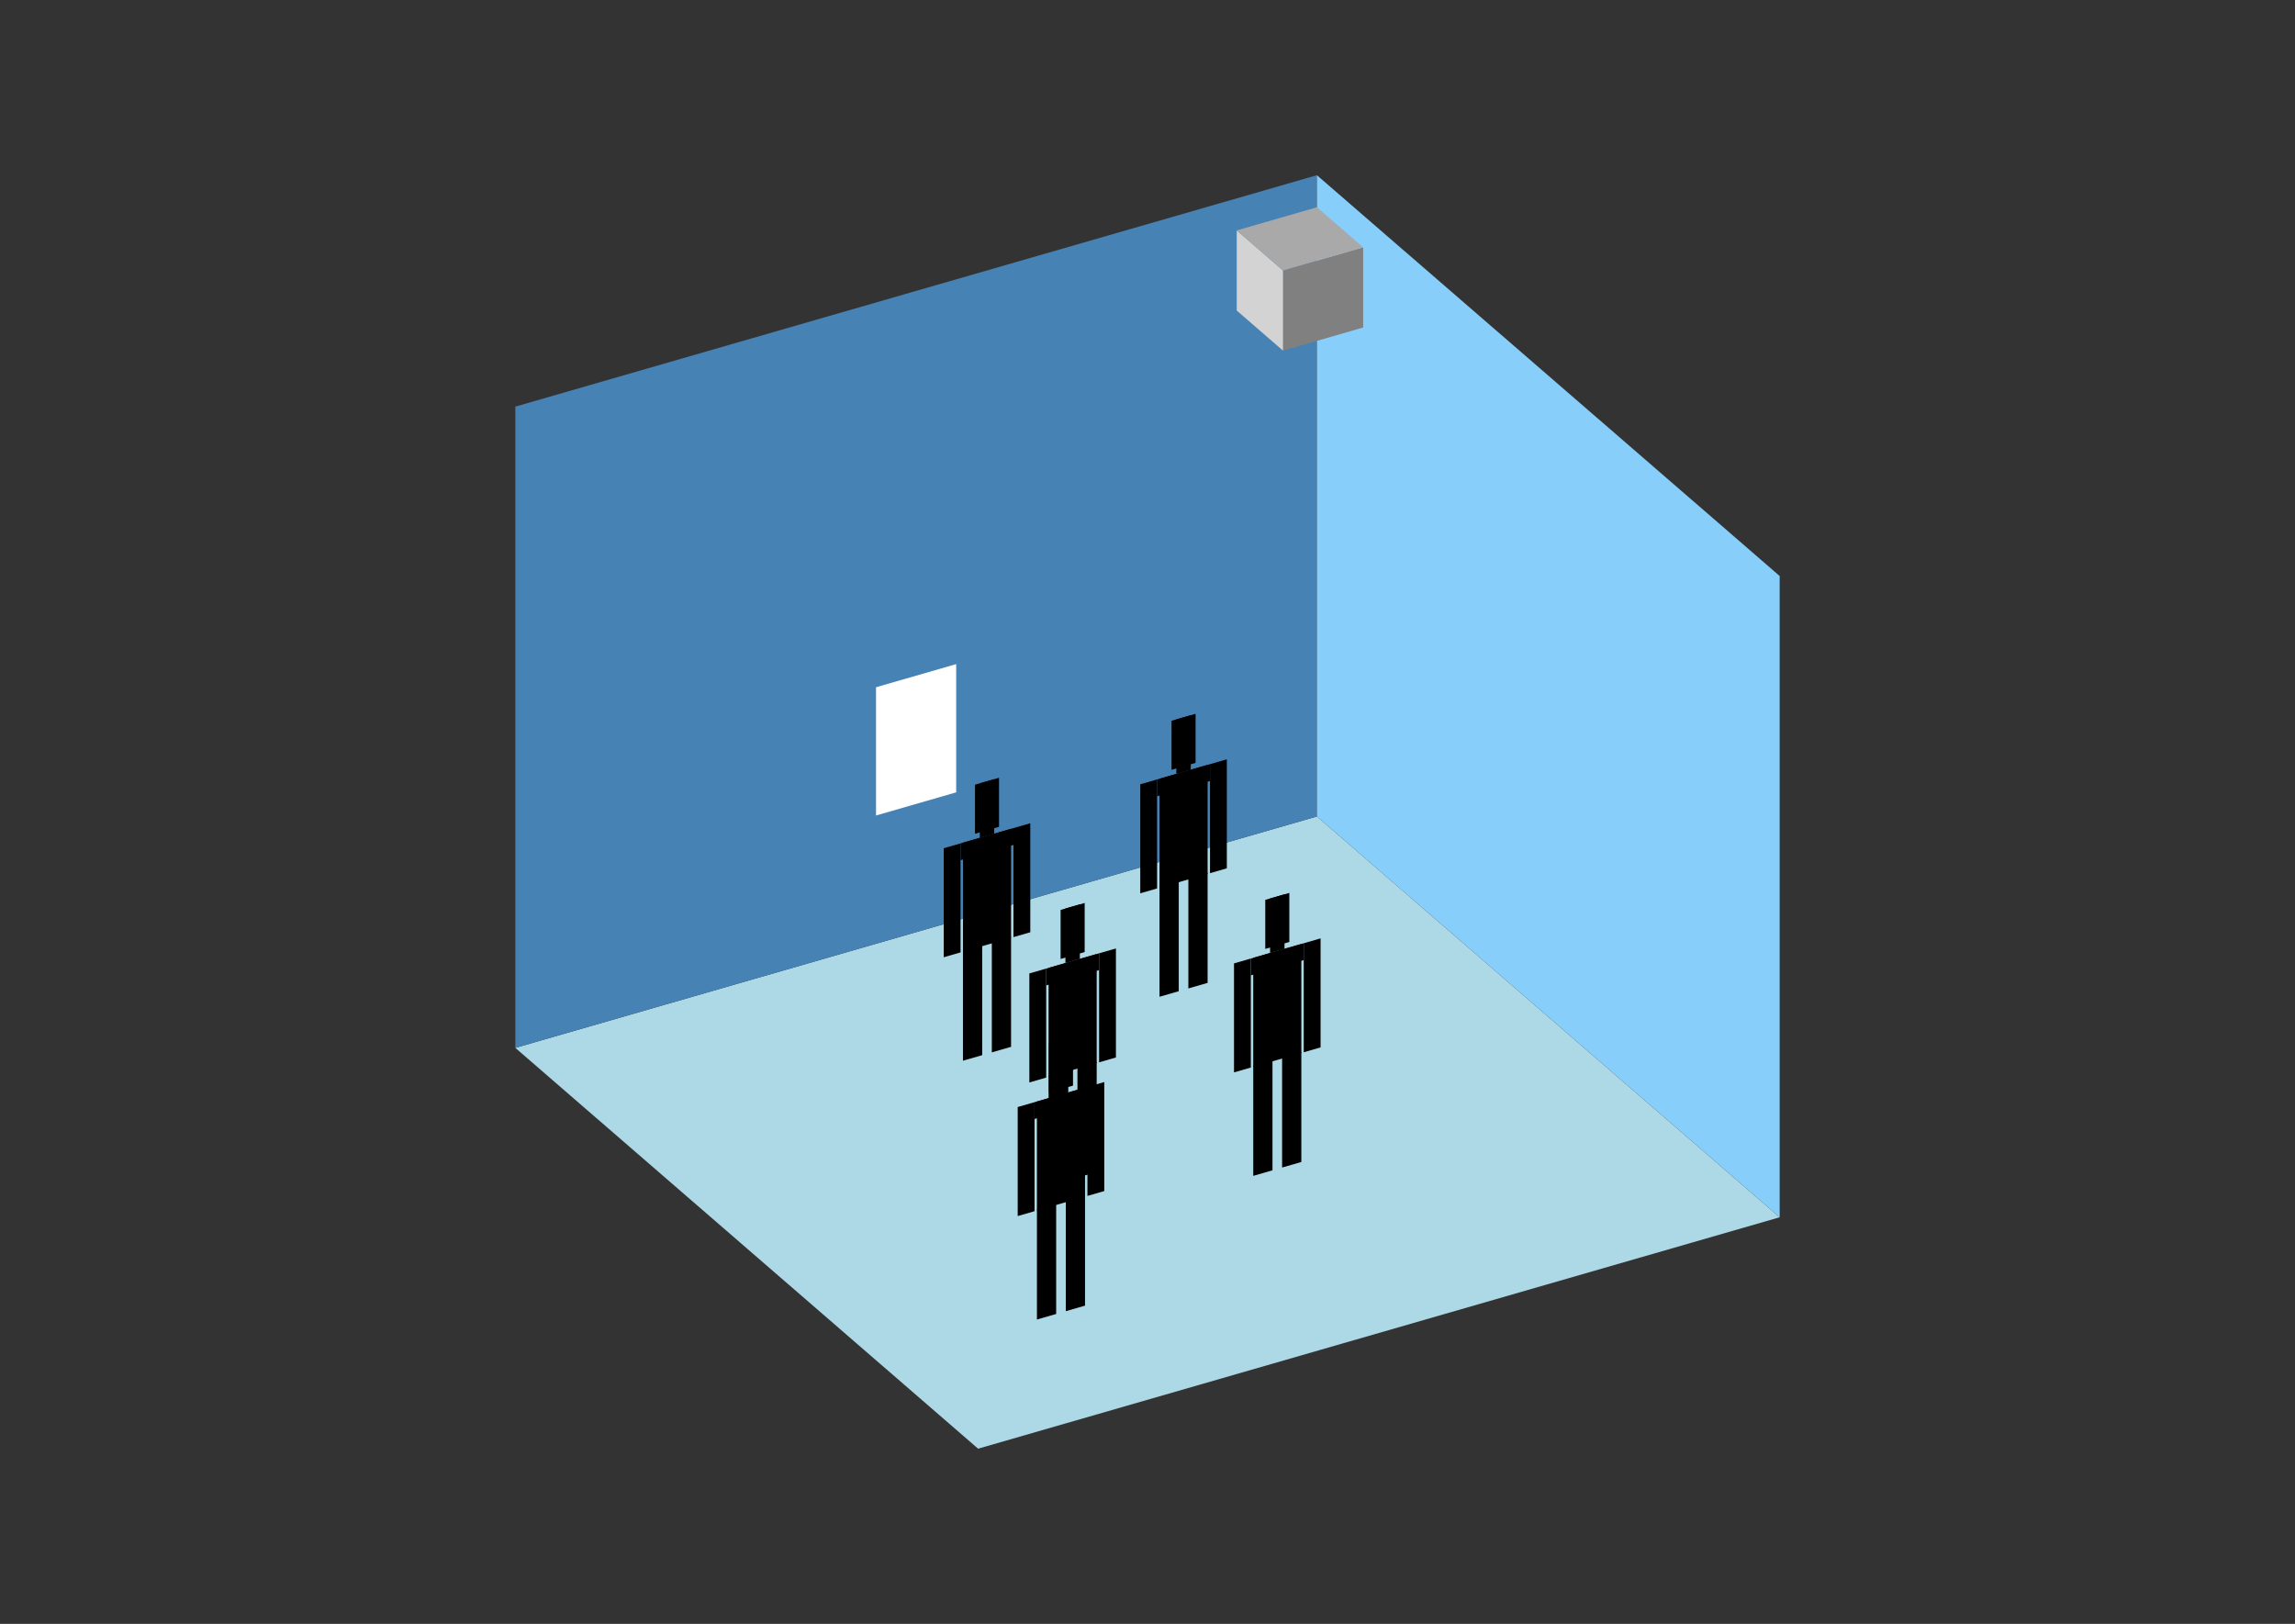 <?xml version="1.0" encoding="UTF-8"?>
<svg
  xmlns="http://www.w3.org/2000/svg"
  width="848"
  height="600"
  style="background-color:white"
>
  <rect width="100%" height="100%" fill="#333333" stroke="none"/>
  <polygon fill="lightblue" points="361.411,535.264 190.413,387.176 486.589,301.677 657.587,449.765" />
  <polygon fill="steelblue" points="190.413,387.176 190.413,150.235 486.589,64.736 486.589,301.677" />
  <polygon fill="lightskyblue" points="657.587,449.765 657.587,212.824 486.589,64.736 486.589,301.677" />
  <polygon fill="white" points="323.692,301.313 323.692,253.925 353.31,245.375 353.31,292.763" />
  <polygon fill="grey" points="474.072,129.559 474.072,99.942 503.689,91.392 503.689,121.009" />
  <polygon fill="lightgrey" points="474.072,129.559 474.072,99.942 456.972,85.133 456.972,114.75" />
  <polygon fill="darkgrey" points="474.072,99.942 456.972,85.133 486.589,76.583 503.689,91.392" />
  <polygon fill="hsl(360.0,50.0%,70.716%)" points="428.437,368.29 428.437,327.608 435.545,325.556 435.545,366.239" />
  <polygon fill="hsl(360.0,50.0%,70.716%)" points="446.207,363.161 446.207,322.478 439.099,324.53 439.099,365.213" />
  <polygon fill="hsl(360.0,50.0%,70.716%)" points="421.328,330.062 421.328,289.782 427.548,287.987 427.548,328.267" />
  <polygon fill="hsl(360.0,50.0%,70.716%)" points="447.096,322.624 447.096,282.344 453.315,280.549 453.315,320.829" />
  <polygon fill="hsl(360.0,50.0%,70.716%)" points="427.548,294.207 427.548,287.987 447.096,282.344 447.096,288.564" />
  <polygon fill="hsl(360.0,50.0%,70.716%)" points="428.437,328.01 428.437,287.73 446.207,282.601 446.207,322.881" />
  <polygon fill="hsl(360.0,50.0%,70.716%)" points="432.879,284.434 432.879,266.308 441.764,263.743 441.764,281.869" />
  <polygon fill="hsl(360.0,50.0%,70.716%)" points="434.656,285.935 434.656,265.795 439.987,264.256 439.987,284.396" />
  <polygon fill="hsl(360.0,50.0%,70.042%)" points="355.813,391.918 355.813,351.236 362.921,349.184 362.921,389.866" />
  <polygon fill="hsl(360.0,50.0%,70.042%)" points="373.584,386.788 373.584,346.106 366.476,348.158 366.476,388.84" />
  <polygon fill="hsl(360.0,50.0%,70.042%)" points="348.705,353.69 348.705,313.41 354.925,311.615 354.925,351.895" />
  <polygon fill="hsl(360.0,50.0%,70.042%)" points="374.472,346.252 374.472,305.972 380.692,304.176 380.692,344.457" />
  <polygon fill="hsl(360.0,50.0%,70.042%)" points="354.925,317.835 354.925,311.615 374.472,305.972 374.472,312.192" />
  <polygon fill="hsl(360.0,50.0%,70.042%)" points="355.813,351.638 355.813,311.358 373.584,306.228 373.584,346.508" />
  <polygon fill="hsl(360.0,50.0%,70.042%)" points="360.256,308.062 360.256,289.936 369.141,287.371 369.141,305.497" />
  <polygon fill="hsl(360.0,50.0%,70.042%)" points="362.033,309.563 362.033,289.423 367.364,287.884 367.364,308.024" />
  <polygon fill="hsl(360.0,50.0%,56.014%)" points="387.455,438.18 387.455,397.497 394.563,395.445 394.563,436.128" />
  <polygon fill="hsl(360.0,50.0%,56.014%)" points="405.225,433.05 405.225,392.367 398.117,394.419 398.117,435.102" />
  <polygon fill="hsl(360.0,50.0%,56.014%)" points="380.346,399.952 380.346,359.672 386.566,357.876 386.566,398.156" />
  <polygon fill="hsl(360.0,50.0%,56.014%)" points="406.114,392.513 406.114,352.233 412.333,350.438 412.333,390.718" />
  <polygon fill="hsl(360.0,50.0%,56.014%)" points="386.566,364.096 386.566,357.876 406.114,352.233 406.114,358.453" />
  <polygon fill="hsl(360.0,50.0%,56.014%)" points="387.455,397.9 387.455,357.62 405.225,352.49 405.225,392.77" />
  <polygon fill="hsl(360.0,50.0%,56.014%)" points="391.897,354.323 391.897,336.197 400.782,333.632 400.782,351.758" />
  <polygon fill="hsl(360.0,50.0%,56.014%)" points="393.674,355.824 393.674,335.684 399.005,334.145 399.005,354.285" />
  <polygon fill="hsl(360.0,50.0%,51.427%)" points="463.073,434.465 463.073,393.782 470.181,391.73 470.181,432.413" />
  <polygon fill="hsl(360.0,50.0%,51.427%)" points="480.844,429.335 480.844,388.652 473.736,390.704 473.736,431.387" />
  <polygon fill="hsl(360.0,50.0%,51.427%)" points="455.965,396.237 455.965,355.957 462.185,354.161 462.185,394.441" />
  <polygon fill="hsl(360.0,50.0%,51.427%)" points="481.732,388.798 481.732,348.518 487.952,346.723 487.952,387.003" />
  <polygon fill="hsl(360.0,50.0%,51.427%)" points="462.185,360.381 462.185,354.161 481.732,348.518 481.732,354.738" />
  <polygon fill="hsl(360.0,50.0%,51.427%)" points="463.073,394.185 463.073,353.905 480.844,348.775 480.844,389.055" />
  <polygon fill="hsl(360.0,50.0%,51.427%)" points="467.516,350.608 467.516,332.482 476.401,329.917 476.401,348.043" />
  <polygon fill="hsl(360.0,50.0%,51.427%)" points="469.293,352.109 469.293,331.969 474.624,330.43 474.624,350.57" />
  <polygon fill="hsl(360.0,50.0%,43.829%)" points="383.147,487.541 383.147,446.858 390.255,444.806 390.255,485.489" />
  <polygon fill="hsl(360.0,50.0%,43.829%)" points="400.917,482.411 400.917,441.729 393.809,443.78 393.809,484.463" />
  <polygon fill="hsl(360.0,50.0%,43.829%)" points="376.038,449.313 376.038,409.033 382.258,407.238 382.258,447.518" />
  <polygon fill="hsl(360.0,50.0%,43.829%)" points="401.806,441.875 401.806,401.595 408.025,399.799 408.025,440.079" />
  <polygon fill="hsl(360.0,50.0%,43.829%)" points="382.258,413.457 382.258,407.238 401.806,401.595 401.806,407.815" />
  <polygon fill="hsl(360.0,50.0%,43.829%)" points="383.147,447.261 383.147,406.981 400.917,401.851 400.917,442.131" />
  <polygon fill="hsl(360.0,50.0%,43.829%)" points="387.589,403.685 387.589,385.559 396.474,382.994 396.474,401.12" />
  <polygon fill="hsl(360.0,50.0%,43.829%)" points="389.366,405.186 389.366,385.046 394.697,383.507 394.697,403.647" />
</svg>
